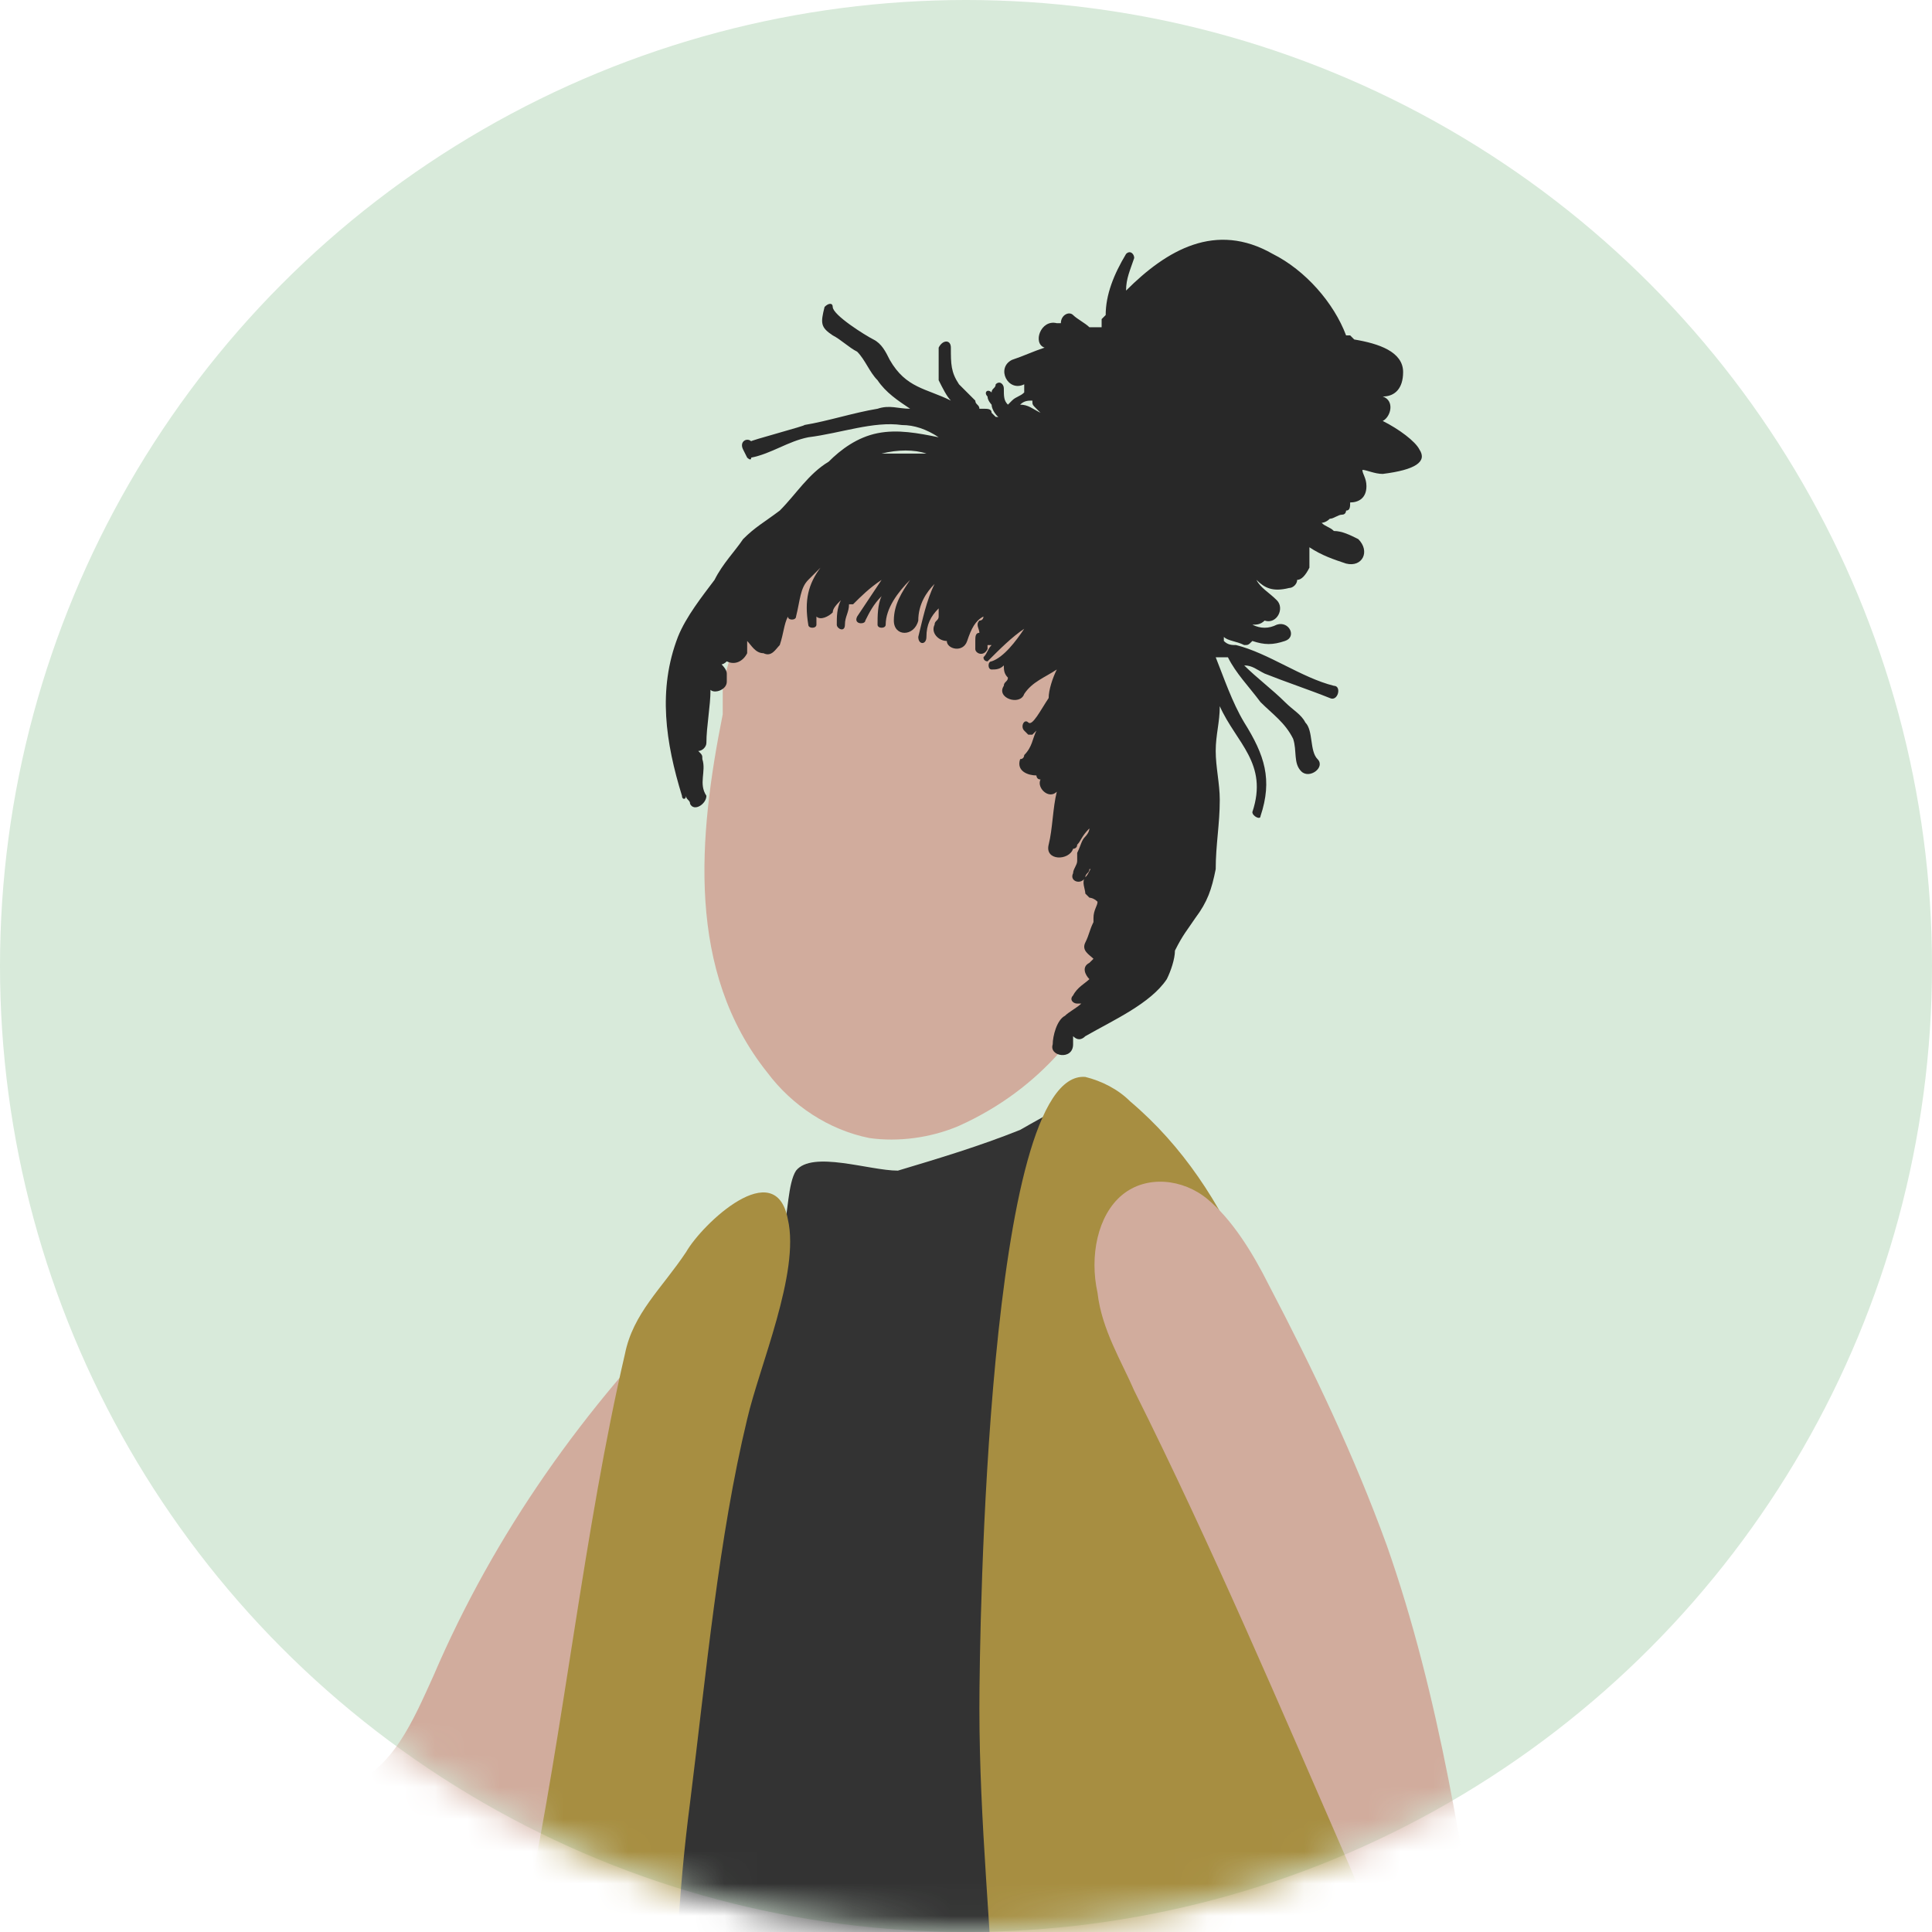 <?xml version="1.0" encoding="UTF-8"?>
<svg width="60px" height="60px" viewBox="0 0 60 60" version="1.1" xmlns="http://www.w3.org/2000/svg" xmlns:xlink="http://www.w3.org/1999/xlink">
    <!-- Generator: Sketch 52.2 (67145) - http://www.bohemiancoding.com/sketch -->
    <title>Group 5</title>
    <desc>Created with Sketch.</desc>
    <defs>
        <circle id="path-1" cx="30" cy="30" r="30"></circle>
    </defs>
    <g id="Page-1" stroke="none" stroke-width="1" fill="none" fill-rule="evenodd">
        <g id="Artboard-Copy-40" transform="translate(-810, -2192)">
            <g id="Group-7" transform="translate(334, 2020)">
                <g id="Group-6" transform="translate(476, 170)">
                    <g id="Group-5" transform="translate(0, 2)">
                        <mask id="mask-2" fill="white">
                            <use xlink:href="#path-1"></use>
                        </mask>
                        <use id="Oval" fill="#D8EADA" fill-rule="nonzero" xlink:href="#path-1"></use>
                        <g id="Group" mask="url(#mask-2)">
                            <g transform="translate(-4, 7)">
                                <path d="M4.176,42.514 C4.049,42.261 3.796,42.008 3.543,41.882 C3.416,41.882 3.29,41.882 3.163,41.882 C3.037,41.755 2.91,41.629 2.91,41.502 C2.657,40.996 2.404,40.616 1.898,40.49 C1.392,40.363 0.886,40.49 0.506,40.869 C0.253,41.249 0.253,41.629 0.253,42.008 C0.38,44.159 1.771,46.184 3.796,47.069 C4.049,47.196 4.302,47.322 4.682,47.196 C5.188,47.069 6.073,45.931 5.947,45.424 C5.82,44.665 4.555,43.147 4.176,42.514 Z" id="Path" fill="#D1AC9D"></path>
                                <path d="M10.376,47.322 C11.767,48.082 13.286,48.967 14.804,48.461 C16.196,47.955 16.829,46.437 17.461,45.045 C19.359,40.616 22.143,36.694 25.559,33.278 C25.812,33.024 26.192,32.645 26.571,32.645 C27.078,32.645 27.457,33.151 27.71,33.531 C28.216,34.416 28.849,35.302 28.849,36.314 C28.849,37.073 28.469,37.833 28.216,38.465 C27.457,40.11 26.698,41.755 25.939,43.4 C25.18,45.171 24.294,46.943 23.282,48.588 C22.269,50.233 21.131,51.878 19.992,53.396 C19.739,53.776 19.486,54.155 19.106,54.408 C18.727,54.661 18.347,54.661 17.967,54.788 C15.437,55.167 13.033,53.902 11.008,52.384 C8.984,50.865 7.212,49.094 5.061,47.829 C4.808,47.702 4.555,47.576 4.429,47.322 C4.302,47.069 4.302,46.816 4.429,46.563 C4.682,45.424 5.314,44.286 6.453,44.918 C7.845,45.678 9.11,46.563 10.376,47.322 Z" id="Path" fill="#D1AC9D"></path>
                                <g id="Group" stroke-width="1" fill="none" transform="translate(10.122, 0)">
                                    <path d="M13.033,59.469 C12.906,59.976 11.894,61.873 12.147,62.38 C12.4,63.012 13.918,62 14.551,62.38 C15.69,63.012 16.829,63.518 17.967,64.024 C20.245,64.91 22.776,65.163 25.306,65.29 C27.204,65.416 29.102,65.29 30.747,64.404 C31.127,64.151 31.506,63.898 31.759,63.518 C32.012,63.139 33.784,68.2 33.784,67.694 C34.037,65.29 30.873,56.433 31.127,54.155 C31.127,53.776 31.253,53.396 31.127,53.016 C30.873,52.257 30.114,51.751 29.482,51.498 C26.445,49.98 24.673,50.486 21.257,50.486 C18.98,50.486 17.841,48.335 15.943,49.727 C14.678,50.612 14.931,51.245 14.804,52.763 C14.804,54.029 13.286,57.951 13.033,59.469 Z" id="Path" fill="#333333"></path>
                                    <g transform="translate(7.327, 8.857)" fill="#D1AC9D" id="Path">
                                        <path d="M8.996,5.567 C9.502,2.024 13.045,-0.38 16.967,0.253 C20.763,0.886 23.42,4.176 22.914,7.718 C22.788,8.351 22.661,8.857 22.408,9.363 C22.408,9.49 22.408,9.616 22.282,9.743 C22.155,11.008 21.902,12.273 21.396,13.539 C20.51,15.943 18.865,17.967 16.335,19.106 C15.449,19.486 14.437,19.612 13.551,19.486 C12.286,19.233 11.147,18.473 10.388,17.461 C7.857,14.298 8.237,10.122 8.996,6.327 C8.996,6.073 8.996,5.82 8.996,5.567 Z"></path>
                                    </g>
                                    <path d="M37.959,6.959 C37.833,6.706 37.327,6.327 36.82,6.073 C37.073,5.947 37.2,5.441 36.82,5.314 C36.82,5.314 36.82,5.314 36.82,5.314 C37.2,5.314 37.453,5.061 37.453,4.555 C37.453,3.922 36.694,3.669 35.935,3.543 C35.935,3.543 35.935,3.543 35.808,3.416 C35.808,3.416 35.808,3.416 35.682,3.416 C35.302,2.404 34.416,1.392 33.404,0.886 C31.633,-0.127 30.114,0.759 28.849,2.024 C28.849,1.645 28.976,1.392 29.102,1.012 C29.102,0.886 28.976,0.759 28.849,0.886 C28.469,1.518 28.216,2.151 28.216,2.784 C28.216,2.784 28.09,2.91 28.09,2.91 C28.09,3.037 28.09,3.037 28.09,3.163 C27.963,3.163 27.837,3.163 27.71,3.163 C27.584,3.037 27.331,2.91 27.204,2.784 C27.078,2.657 26.824,2.784 26.824,3.037 C26.824,3.037 26.824,3.037 26.698,3.037 C26.192,2.91 25.939,3.669 26.318,3.796 C25.939,3.922 25.686,4.049 25.306,4.176 C24.8,4.429 25.18,5.188 25.686,4.935 C25.686,5.061 25.686,5.061 25.686,5.188 C25.559,5.314 25.433,5.314 25.306,5.441 C25.306,5.441 25.306,5.441 25.18,5.567 C25.053,5.441 25.053,5.314 25.053,5.061 C25.053,4.935 24.927,4.808 24.8,4.935 C24.8,5.061 24.673,5.061 24.673,5.188 C24.547,5.061 24.42,5.188 24.547,5.314 C24.547,5.441 24.673,5.567 24.673,5.567 C24.673,5.694 24.8,5.947 25.053,6.073 C25.053,6.073 25.053,6.073 25.053,6.073 C25.053,5.947 24.8,5.947 24.8,5.947 L24.673,5.82 C24.673,5.694 24.547,5.694 24.42,5.694 C24.42,5.694 24.294,5.694 24.294,5.694 C24.294,5.567 24.167,5.567 24.167,5.441 C24.041,5.314 23.788,5.061 23.661,4.935 C23.408,4.555 23.408,4.302 23.408,3.796 C23.408,3.543 23.155,3.543 23.029,3.796 C23.029,4.176 23.029,4.429 23.029,4.808 C23.155,5.061 23.282,5.314 23.408,5.441 C22.649,5.061 22.016,5.061 21.51,4.176 C21.384,3.922 21.257,3.669 21.004,3.543 C20.751,3.416 19.739,2.784 19.739,2.531 C19.739,2.404 19.612,2.404 19.486,2.531 C19.359,3.037 19.359,3.163 19.739,3.416 C19.992,3.543 20.245,3.796 20.498,3.922 C20.751,4.176 20.878,4.555 21.131,4.808 C21.384,5.188 21.763,5.441 22.143,5.694 C21.763,5.694 21.51,5.567 21.131,5.694 C20.371,5.82 19.612,6.073 18.853,6.2 C18.98,6.2 17.082,6.706 17.208,6.706 C17.082,6.58 16.829,6.706 16.955,6.959 L17.082,7.212 C17.082,7.212 17.208,7.339 17.208,7.212 C17.841,7.086 18.347,6.706 18.98,6.58 C19.992,6.453 21.004,6.073 21.89,6.2 C22.269,6.2 22.649,6.327 23.029,6.58 C22.396,6.453 21.763,6.327 21.131,6.453 C20.498,6.58 19.992,6.959 19.612,7.339 C18.98,7.718 18.6,8.351 18.094,8.857 C17.588,9.237 17.335,9.363 16.955,9.743 C16.702,10.122 16.322,10.502 16.069,11.008 C15.69,11.514 15.184,12.147 14.931,12.78 C14.298,14.424 14.551,16.069 15.057,17.714 C15.057,17.841 15.184,17.841 15.184,17.714 C15.184,17.841 15.31,17.841 15.31,17.967 C15.437,18.22 15.816,17.967 15.816,17.714 C15.816,17.714 15.816,17.714 15.816,17.714 C15.816,17.714 15.816,17.714 15.816,17.714 C15.816,17.714 15.816,17.714 15.816,17.714 C15.563,17.335 15.816,16.955 15.69,16.576 C15.69,16.449 15.69,16.449 15.563,16.322 C15.69,16.322 15.816,16.196 15.816,16.069 C15.816,15.563 15.943,14.931 15.943,14.424 C16.069,14.551 16.449,14.424 16.449,14.171 C16.449,14.045 16.449,13.918 16.449,13.918 C16.449,13.792 16.322,13.665 16.196,13.539 C16.196,13.412 16.196,13.412 16.069,13.286 C16.069,13.412 16.196,13.539 16.196,13.539 C16.196,13.665 16.322,13.665 16.449,13.539 C16.702,13.665 16.955,13.539 17.082,13.286 C17.082,13.159 17.082,13.033 17.082,12.906 C17.208,13.033 17.335,13.286 17.588,13.286 C17.841,13.412 17.967,13.159 18.094,13.033 C18.22,12.653 18.22,12.4 18.347,12.147 C18.347,12.273 18.6,12.273 18.6,12.147 C18.727,11.641 18.727,11.261 18.98,11.008 C19.106,10.882 19.233,10.755 19.359,10.629 C18.98,11.135 18.853,11.641 18.98,12.4 C18.98,12.527 19.233,12.527 19.233,12.4 C19.233,12.273 19.233,12.273 19.233,12.147 C19.359,12.273 19.612,12.147 19.739,12.02 C19.739,11.894 19.865,11.767 19.992,11.641 C19.865,11.894 19.865,12.147 19.865,12.4 C19.865,12.527 20.118,12.653 20.118,12.4 C20.118,12.147 20.245,12.02 20.245,11.767 C20.245,11.767 20.371,11.767 20.371,11.767 C20.624,11.514 20.878,11.261 21.257,11.008 C21.004,11.388 20.751,11.767 20.498,12.147 C20.371,12.4 20.751,12.4 20.751,12.273 C20.878,12.02 21.004,11.767 21.257,11.514 C21.131,11.767 21.131,12.147 21.131,12.4 C21.131,12.527 21.384,12.527 21.384,12.4 C21.384,11.894 21.763,11.388 22.143,11.008 C21.89,11.388 21.637,11.767 21.637,12.273 C21.637,12.78 22.269,12.78 22.396,12.273 C22.396,11.767 22.649,11.388 22.902,11.135 C22.649,11.641 22.522,12.273 22.396,12.78 C22.396,13.033 22.649,13.033 22.649,12.78 C22.649,12.4 22.776,12.147 23.029,11.894 C23.029,12.02 23.029,12.02 23.029,12.147 C23.029,12.273 22.902,12.273 22.902,12.4 C22.776,12.653 23.029,12.906 23.282,12.906 C23.282,13.159 23.788,13.286 23.914,12.906 C24.041,12.527 24.167,12.273 24.42,12.147 C24.42,12.147 24.42,12.273 24.294,12.273 C24.167,12.4 24.294,12.527 24.294,12.653 C24.294,12.653 24.294,12.653 24.294,12.653 C24.294,12.653 24.294,12.653 24.294,12.653 C24.294,12.653 24.294,12.653 24.294,12.653 C24.167,12.653 24.167,12.78 24.167,12.906 C24.167,13.033 24.167,13.033 24.167,13.159 C24.167,13.286 24.42,13.412 24.547,13.159 C24.547,13.159 24.547,13.033 24.547,13.033 C24.547,13.033 24.673,13.033 24.673,13.033 C24.673,13.033 24.673,13.033 24.673,13.033 C24.547,13.159 24.547,13.286 24.42,13.412 C24.42,13.539 24.547,13.539 24.547,13.539 C24.927,13.159 25.306,12.78 25.686,12.527 C25.433,12.906 25.053,13.412 24.673,13.539 C24.547,13.539 24.547,13.792 24.673,13.792 C24.8,13.792 24.927,13.792 25.053,13.665 C25.053,13.792 25.053,13.918 25.18,14.045 C25.18,14.171 25.053,14.171 25.053,14.298 C24.8,14.678 25.559,14.931 25.686,14.551 C25.939,14.171 26.318,14.045 26.698,13.792 C26.571,14.045 26.445,14.424 26.445,14.678 C26.192,15.057 25.939,15.563 25.812,15.437 C25.686,15.31 25.559,15.563 25.686,15.69 C25.686,15.69 25.812,15.816 25.812,15.816 C25.812,15.816 25.939,15.816 25.939,15.816 C25.939,15.816 26.065,15.69 26.065,15.69 C25.939,15.943 25.939,16.196 25.686,16.449 C25.686,16.449 25.686,16.576 25.559,16.576 C25.559,16.576 25.559,16.576 25.559,16.576 C25.433,16.955 25.812,17.082 26.065,17.082 C26.065,17.082 26.065,17.208 26.192,17.208 C26.065,17.461 26.445,17.841 26.698,17.588 C26.571,18.094 26.571,18.727 26.445,19.233 C26.318,19.739 27.078,19.739 27.204,19.359 C27.204,19.359 27.331,19.359 27.331,19.233 C27.457,19.106 27.457,18.98 27.71,18.727 C27.71,18.853 27.584,18.98 27.584,18.98 C27.457,19.106 27.457,19.233 27.331,19.486 C27.331,19.612 27.331,19.612 27.331,19.739 C27.331,19.865 27.204,19.992 27.204,20.118 C27.078,20.371 27.457,20.498 27.584,20.245 C27.584,20.118 27.71,20.118 27.71,19.992 C27.71,19.992 27.837,19.992 27.837,19.865 C27.837,19.865 27.837,19.865 27.837,19.865 C27.71,19.992 27.71,20.118 27.584,20.245 C27.457,20.371 27.584,20.624 27.584,20.751 C27.584,20.751 27.584,20.751 27.71,20.878 C27.71,20.878 27.837,20.878 27.963,21.004 C27.963,21.131 27.837,21.257 27.837,21.51 C27.837,21.51 27.837,21.51 27.837,21.51 C27.837,21.51 27.837,21.637 27.837,21.637 C27.71,21.89 27.71,22.016 27.584,22.269 C27.457,22.522 27.71,22.649 27.837,22.776 C27.837,22.776 27.71,22.902 27.71,22.902 C27.457,23.029 27.584,23.282 27.71,23.408 C27.584,23.535 27.331,23.661 27.204,23.914 C27.078,24.041 27.204,24.167 27.331,24.167 C27.331,24.167 27.331,24.167 27.457,24.167 C27.331,24.294 27.078,24.42 26.951,24.547 C26.698,24.673 26.571,25.18 26.571,25.433 C26.445,25.812 27.204,25.939 27.204,25.433 C27.204,25.433 27.204,25.306 27.204,25.18 C27.331,25.306 27.457,25.306 27.584,25.18 C28.469,24.673 29.608,24.167 30.114,23.408 C30.241,23.155 30.367,22.776 30.367,22.522 C30.62,22.016 30.747,21.89 31,21.51 C31.38,21.004 31.506,20.624 31.633,19.992 C31.633,19.233 31.759,18.6 31.759,17.841 C31.759,17.335 31.633,16.829 31.633,16.322 C31.633,15.816 31.759,15.437 31.759,14.931 C32.265,16.069 33.278,16.702 32.771,18.22 C32.771,18.347 33.024,18.473 33.024,18.347 C33.404,17.208 33.151,16.449 32.518,15.437 C32.139,14.804 31.886,14.045 31.633,13.412 C31.633,13.412 31.633,13.412 31.633,13.412 C31.759,13.412 31.886,13.412 32.012,13.412 C32.265,13.918 32.645,14.298 33.024,14.804 C33.404,15.184 33.784,15.437 34.037,15.943 C34.163,16.322 34.037,16.702 34.29,16.955 C34.543,17.208 35.049,16.829 34.796,16.576 C34.543,16.322 34.669,15.69 34.416,15.437 C34.29,15.184 34.037,15.057 33.784,14.804 C33.404,14.424 32.898,14.045 32.518,13.665 C32.771,13.665 32.898,13.792 33.151,13.918 C33.784,14.171 34.543,14.424 35.176,14.678 C35.429,14.804 35.555,14.298 35.302,14.298 C34.29,14.045 33.278,13.286 32.265,13.033 C32.139,13.033 32.012,13.033 31.886,12.906 C31.886,12.906 31.886,12.906 31.886,12.78 C32.012,12.906 32.265,12.906 32.518,13.033 C32.645,13.033 32.645,13.033 32.771,12.906 C33.151,13.033 33.404,13.033 33.784,12.906 C34.163,12.78 33.91,12.273 33.531,12.4 C33.278,12.527 33.024,12.527 32.771,12.4 C32.771,12.4 32.771,12.4 32.771,12.4 C32.898,12.4 33.024,12.4 33.151,12.273 C33.151,12.273 33.151,12.273 33.151,12.273 C33.531,12.4 33.784,11.894 33.531,11.641 C33.278,11.388 33.024,11.261 32.898,11.008 C32.898,11.008 32.898,11.008 32.898,11.008 C33.151,11.261 33.404,11.388 33.91,11.261 C34.037,11.261 34.163,11.135 34.163,11.008 C34.29,11.008 34.416,10.882 34.543,10.629 C34.543,10.376 34.543,10.249 34.543,9.996 C34.922,10.249 35.302,10.376 35.682,10.502 C36.188,10.629 36.441,10.122 36.061,9.743 C35.808,9.616 35.555,9.49 35.302,9.49 C35.176,9.363 35.049,9.363 34.922,9.237 C34.922,9.237 35.049,9.237 35.176,9.11 C35.302,9.11 35.429,8.984 35.555,8.984 C35.682,8.984 35.682,8.857 35.682,8.857 C35.808,8.857 35.808,8.731 35.808,8.604 C36.061,8.604 36.314,8.478 36.314,8.098 C36.314,7.845 36.188,7.718 36.188,7.592 C36.314,7.592 36.567,7.718 36.82,7.718 C37.833,7.592 38.212,7.339 37.959,6.959 Z M22.143,7.086 C21.89,7.086 21.51,7.086 21.257,7.086 C21.763,6.959 22.269,6.959 22.649,7.086 C22.522,7.086 22.269,7.086 22.143,7.086 Z M25.559,5.567 C25.559,5.567 25.559,5.567 25.559,5.567 C25.686,5.441 25.812,5.441 25.939,5.441 C25.939,5.567 25.939,5.567 26.065,5.694 C26.065,5.694 26.192,5.82 26.192,5.82 C25.939,5.694 25.812,5.567 25.559,5.567 Z" id="Shape" fill="#282828" fill-rule="nonzero"></path>
                                    <path d="M25.559,28.09 C26.445,27.584 27.331,27.078 28.343,26.824 C28.343,27.71 27.71,28.469 27.457,29.229 C27.331,29.988 27.457,30.873 27.71,31.633 C28.343,33.784 29.229,35.808 30.367,37.706 C31.38,39.478 32.645,40.996 33.404,42.894 C35.049,46.31 33.657,51.371 33.91,55.167 C32.392,55.8 30.494,55.041 28.849,55.167 C27.331,55.294 27.457,55.167 25.939,55.041 C22.776,54.788 22.522,55.167 19.359,55.041 C17.714,54.914 15.943,54.788 14.424,54.408 C14.298,54.408 14.045,54.282 13.918,54.155 C13.792,54.029 13.792,53.776 13.792,53.522 C14.424,48.714 12.273,43.4 13.033,38.592 C13.159,37.959 13.286,37.2 13.665,36.567 C14.045,35.935 14.678,35.555 15.184,35.176 C16.069,34.543 16.829,33.657 17.461,32.645 C17.714,32.139 17.967,31.633 18.22,31.127 C18.347,30.747 18.347,29.735 18.6,29.355 C19.106,28.722 20.878,29.355 21.763,29.355 C23.029,28.976 24.294,28.596 25.559,28.09 Z" id="Path" fill="#333333"></path>
                                    <path d="M24.294,46.057 C24.294,49.6 24.673,53.016 24.8,56.559 C25.306,66.935 24.673,77.437 21.131,87.053 C26.065,88.318 31.253,89.584 36.188,88.318 C36.567,88.192 36.82,88.065 37.073,87.812 C37.327,87.559 37.327,87.18 37.327,86.927 C37.327,85.155 37.2,83.51 37.073,81.739 C36.567,75.286 37.2,68.706 37.073,62.253 C37.073,54.282 36.188,46.184 34.416,38.339 C33.531,34.29 32.265,29.988 28.976,27.204 C28.596,26.824 28.09,26.571 27.584,26.445 C24.547,26.192 24.294,43.527 24.294,46.057 Z" id="Path" fill="#A78E41"></path>
                                    <path d="M15.31,48.967 C14.931,51.878 14.804,54.661 14.804,57.571 C14.424,65.163 13.033,72.502 11.894,79.967 C11.767,80.98 11.388,82.245 10.376,82.498 C9.869,82.624 9.237,82.371 8.731,82.498 C8.224,82.498 7.592,82.751 7.212,82.498 C6.959,82.371 6.959,81.992 6.833,81.739 C6.706,80.473 6.706,79.082 6.833,77.816 C7.212,71.743 7.718,65.669 8.731,59.722 C9.237,57.192 9.743,54.661 10.249,52.131 C11.388,46.69 12.02,40.49 13.286,35.049 C13.539,33.784 14.424,33.024 15.184,31.886 C15.69,31 17.967,28.849 18.347,30.873 C18.727,32.518 17.461,35.429 17.082,37.073 C16.196,40.743 15.816,44.918 15.31,48.967 Z" id="Path" fill="#A78E41"></path>
                                    <path d="M40.237,63.265 C40.363,63.265 40.869,63.139 40.996,63.139 C41.122,63.139 41.629,63.012 41.629,62.886 C41.376,60.482 40.49,58.204 40.11,55.8 C39.351,50.739 38.592,45.678 36.947,40.996 C35.935,38.212 34.669,35.555 33.278,32.898 C32.771,31.886 32.139,30.873 31.38,30.241 C30.62,29.608 29.482,29.482 28.722,30.114 C27.963,30.747 27.71,32.012 27.963,33.151 C28.09,34.29 28.722,35.302 29.102,36.188 C31.506,40.996 33.657,46.057 35.808,50.992 C36.82,53.396 37.833,55.8 38.592,58.204 C38.971,59.722 39.478,62 40.237,63.265 Z" id="Path" fill="#D1AC9D"></path>
                                </g>
                            </g>
                        </g>
                    </g>
                </g>
            </g>
        </g>
    </g>
</svg>